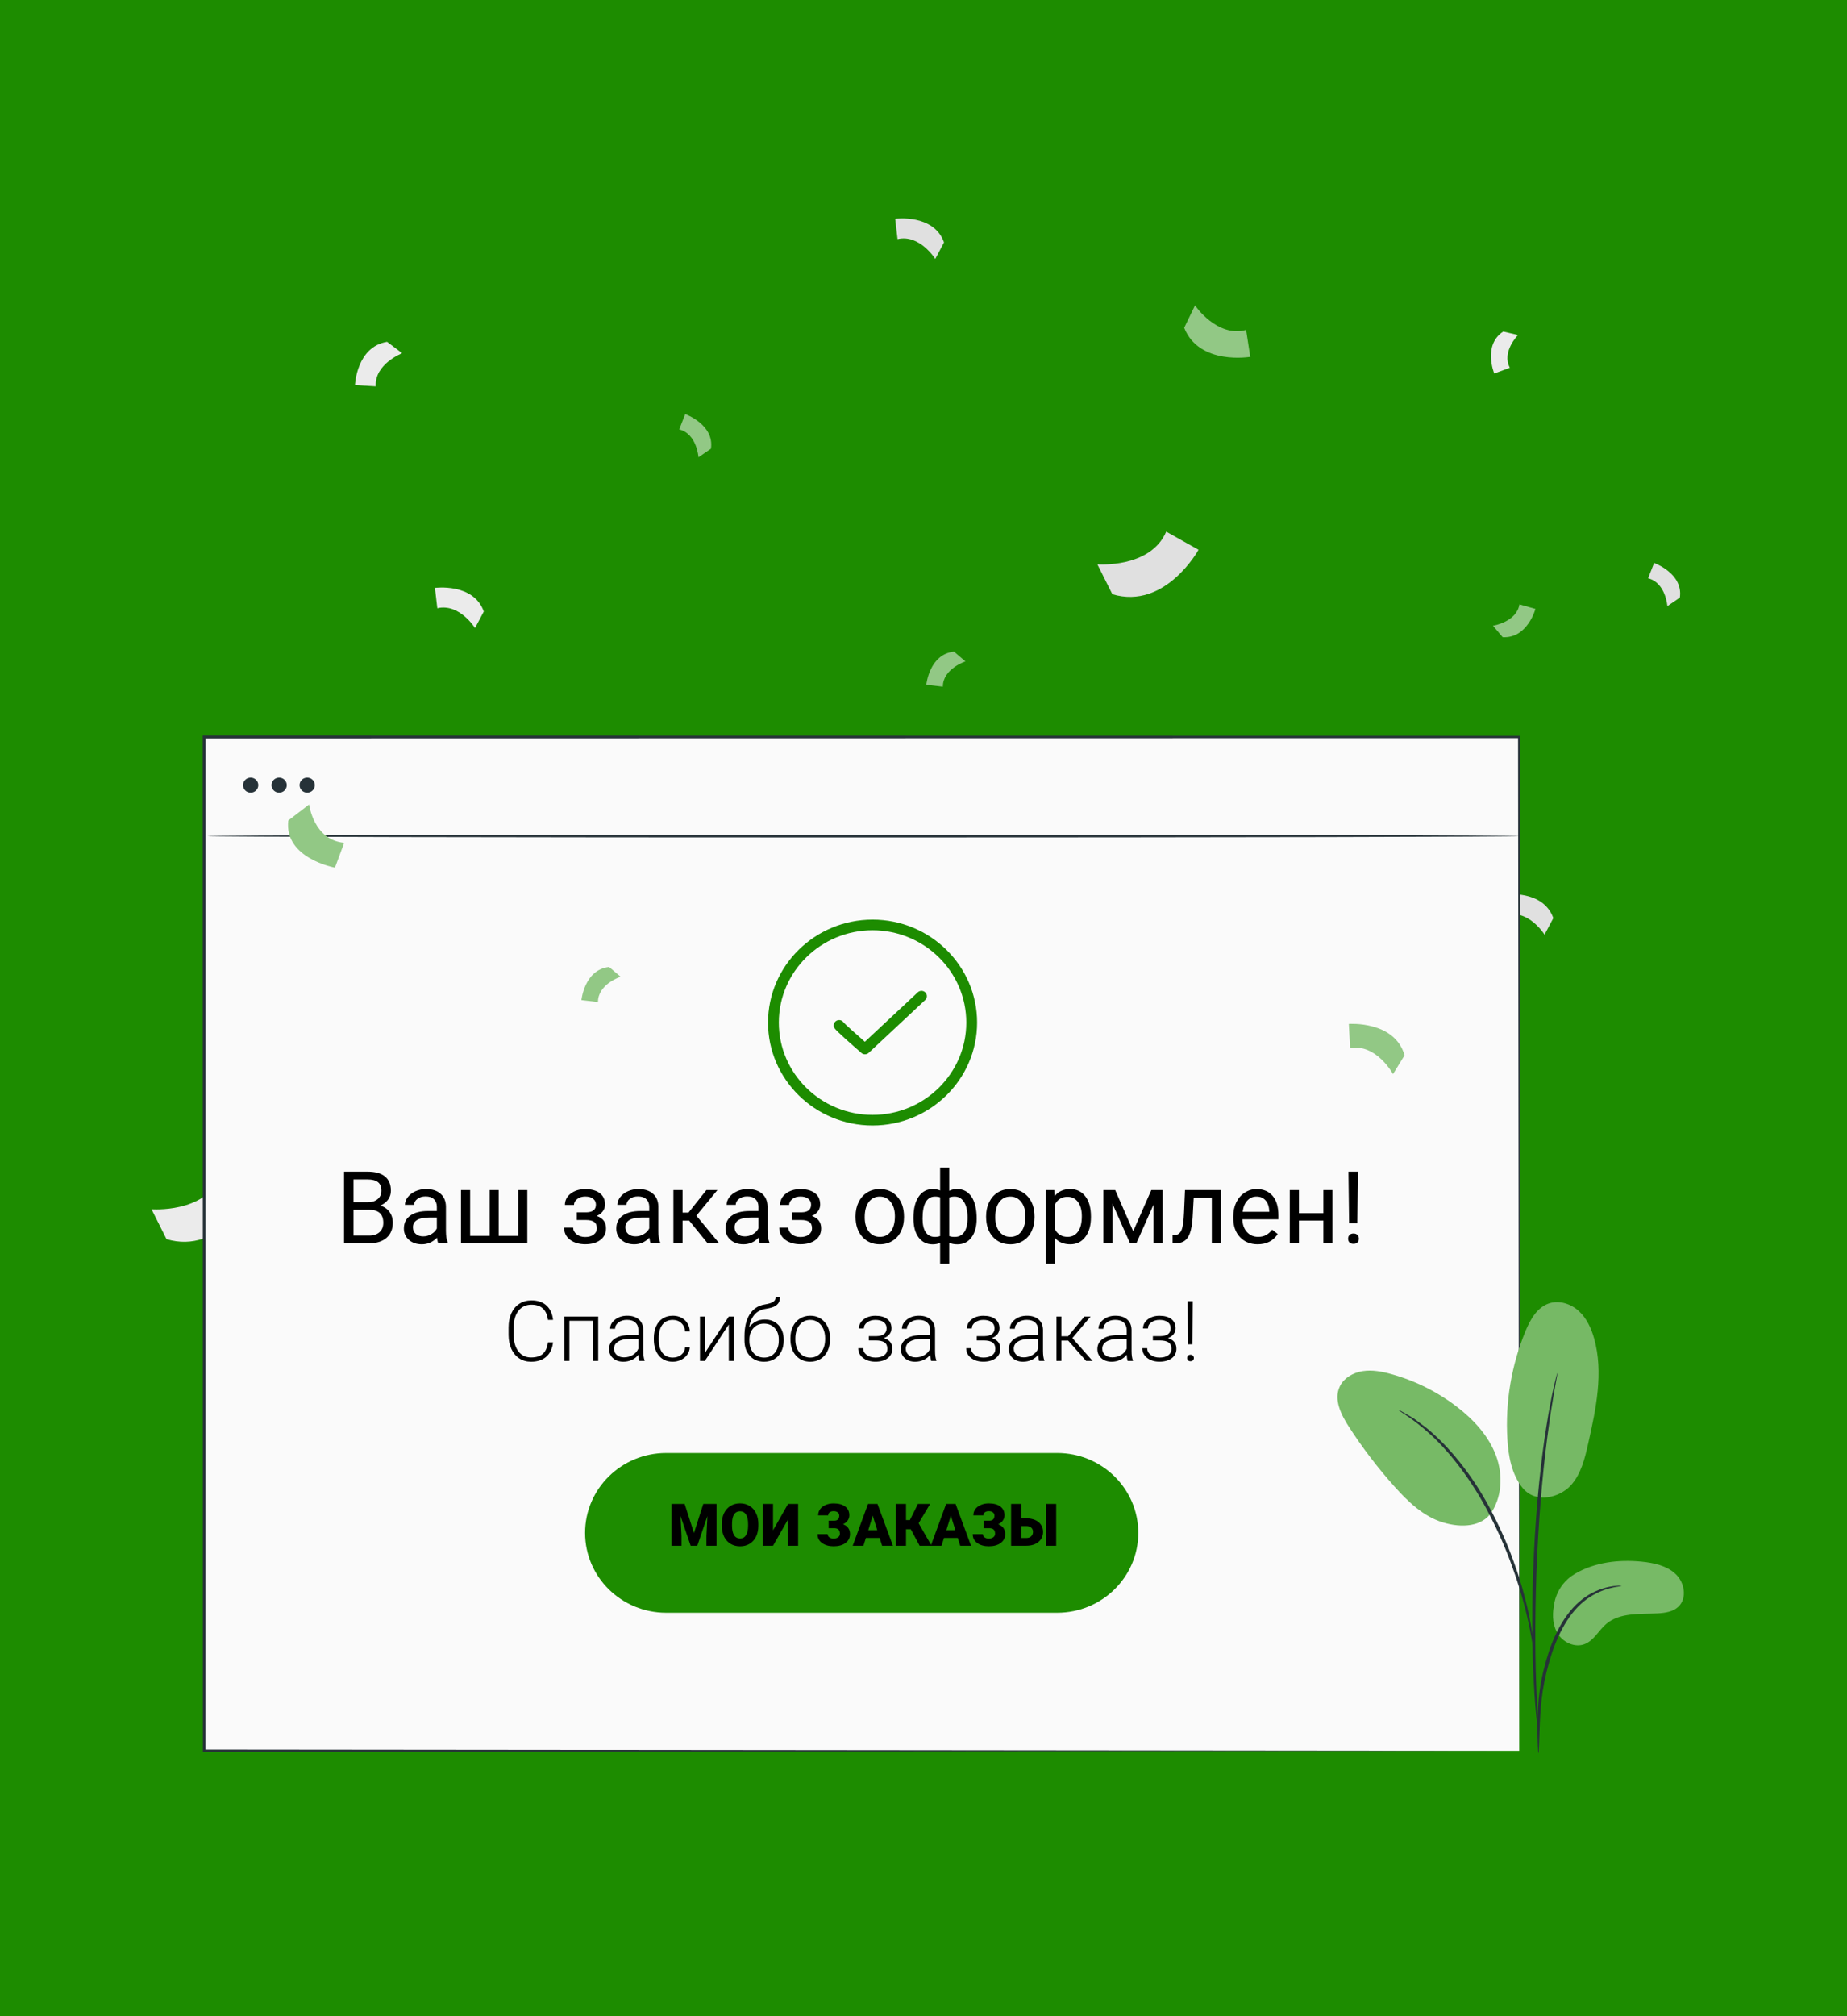 <svg width="220" height="240" viewBox="0 0 220 240" fill="none" xmlns="http://www.w3.org/2000/svg">
<rect width="220" height="240" fill="#1D8C00"/>
<path d="M52.4 118.419C51.215 114.289 45.761 114.69 45.761 114.69L45.91 117.562C49.064 117.027 51.024 120.663 51.024 120.663L52.4 118.419Z" fill="#E0E0E0"/>
<path d="M132.496 70.738C138.823 72.624 142.76 65.444 142.76 65.444L138.911 63.285C137.029 67.684 130.709 67.175 130.709 67.175L132.496 70.738Z" fill="#E0E0E0"/>
<path d="M185.02 109.285C183.795 105.851 179.201 106.474 179.201 106.474L179.482 108.897C182.121 108.28 183.975 111.256 183.975 111.256L185.02 109.285Z" fill="#E0E0E0"/>
<path d="M112.446 28.855C111.222 25.422 106.628 26.044 106.628 26.044L106.909 28.467C109.548 27.851 111.401 30.826 111.401 30.826L112.446 28.855Z" fill="#E0E0E0"/>
<path d="M57.626 72.791C56.402 69.358 51.808 69.98 51.808 69.98L52.088 72.402C54.728 71.785 56.581 74.761 56.581 74.761L57.626 72.791Z" fill="#EBEBEB"/>
<path d="M46.108 40.691C42.459 41.281 42.283 45.841 42.283 45.841L44.757 45.99C44.599 43.325 47.899 42.047 47.899 42.047L46.108 40.691Z" fill="#EBEBEB"/>
<path d="M19.837 147.506C26.164 149.393 30.1 142.211 30.1 142.211L26.251 140.053C24.368 144.451 18.049 143.943 18.049 143.943L19.837 147.506Z" fill="#EBEBEB"/>
<path d="M200.09 71.135C200.518 68.252 197.023 67.014 197.023 67.014L196.308 68.836C198.413 69.364 198.605 72.152 198.605 72.152L200.09 71.135Z" fill="#E0E0E0"/>
<path d="M179.054 39.469C176.587 41.081 177.984 44.467 177.984 44.467L179.839 43.775C178.833 41.881 180.814 39.879 180.814 39.879L179.054 39.469Z" fill="#EBEBEB"/>
<path d="M180.958 87.736H24.314V208.401H180.958V87.736Z" fill="#FAFAFA"/>
<path d="M180.958 208.401C180.957 207.268 180.903 160.53 180.819 87.736L180.957 87.872C136.319 87.88 82.391 87.89 24.327 87.901H24.314L24.48 87.736C24.474 131.249 24.468 172.395 24.463 208.401L24.313 208.253C117.305 208.341 179.64 208.4 180.958 208.401C179.641 208.402 117.305 208.461 24.314 208.549H24.164V208.401C24.159 172.395 24.153 131.249 24.146 87.736V87.571H24.314H24.328C82.391 87.582 136.32 87.591 180.958 87.6H181.097V87.736C181.013 160.53 180.959 207.269 180.958 208.401Z" fill="#263238"/>
<path d="M125.92 191.975H79.352C74.016 191.975 69.69 187.719 69.69 182.468C69.69 177.217 74.016 172.96 79.352 172.96H125.92C131.256 172.96 135.582 177.217 135.582 182.468C135.582 187.719 131.256 191.975 125.92 191.975Z" fill="#1D8C00"/>
<path d="M81.55 179.023L82.661 182.486L83.769 179.023H85.348V184H84.144V182.838L84.261 180.459L83.058 184H82.265L81.058 180.456L81.174 182.838V184H79.975V179.023H81.55ZM90.328 181.614C90.328 182.1 90.238 182.529 90.058 182.903C89.878 183.277 89.621 183.565 89.289 183.768C88.958 183.968 88.581 184.068 88.157 184.068C87.733 184.068 87.357 183.972 87.029 183.778C86.701 183.582 86.445 183.303 86.26 182.94C86.078 182.578 85.982 182.162 85.973 181.693V181.413C85.973 180.925 86.062 180.495 86.24 180.124C86.42 179.75 86.676 179.462 87.009 179.259C87.344 179.056 87.724 178.955 88.15 178.955C88.572 178.955 88.948 179.055 89.278 179.256C89.609 179.456 89.865 179.742 90.047 180.114C90.232 180.483 90.325 180.907 90.328 181.385V181.614ZM89.107 181.406C89.107 180.911 89.024 180.536 88.858 180.281C88.694 180.024 88.458 179.895 88.15 179.895C87.549 179.895 87.231 180.346 87.197 181.249L87.193 181.614C87.193 182.102 87.274 182.477 87.436 182.739C87.598 183.001 87.838 183.132 88.157 183.132C88.46 183.132 88.694 183.003 88.858 182.746C89.022 182.488 89.105 182.118 89.107 181.635V181.406ZM93.865 179.023H95.065V184H93.865V180.862L92.078 184H90.878V179.023H92.078V182.165L93.865 179.023ZM99.966 180.404C99.966 180.247 99.905 180.121 99.782 180.025C99.661 179.929 99.497 179.881 99.29 179.881C99.096 179.881 98.94 179.928 98.821 180.021C98.705 180.113 98.647 180.233 98.647 180.384H97.451C97.451 180.11 97.528 179.865 97.683 179.649C97.84 179.432 98.061 179.264 98.346 179.143C98.631 179.02 98.945 178.958 99.29 178.958C99.882 178.958 100.342 179.083 100.67 179.331C101.001 179.579 101.166 179.927 101.166 180.374C101.166 180.601 101.099 180.81 100.964 180.999C100.832 181.186 100.649 181.334 100.414 181.443C100.683 181.539 100.888 181.685 101.029 181.881C101.173 182.075 101.245 182.316 101.245 182.605C101.245 183.052 101.067 183.408 100.711 183.672C100.356 183.934 99.882 184.065 99.29 184.065C98.74 184.065 98.285 183.936 97.922 183.679C97.56 183.419 97.379 183.066 97.379 182.619H98.582C98.582 182.767 98.648 182.893 98.78 182.995C98.912 183.095 99.082 183.146 99.29 183.146C99.513 183.146 99.694 183.093 99.833 182.988C99.972 182.883 100.042 182.747 100.042 182.578C100.042 182.332 99.982 182.159 99.864 182.059C99.745 181.956 99.572 181.905 99.344 181.905H98.705V181.016H99.385C99.773 181.005 99.966 180.801 99.966 180.404ZM104.779 183.07H103.135L102.848 184H101.566L103.391 179.023H104.519L106.358 184H105.069L104.779 183.07ZM103.422 182.144H104.492L103.955 180.418L103.422 182.144ZM108.484 182.031H107.917V184H106.717V179.023H107.917V180.948H108.378L109.335 179.023H110.788L109.42 181.32L110.959 184H109.54L108.484 182.031ZM114.083 183.07H112.438L112.151 184H110.87L112.695 179.023H113.823L115.662 184H114.373L114.083 183.07ZM112.726 182.144H113.795L113.259 180.418L112.726 182.144ZM118.451 180.404C118.451 180.247 118.389 180.121 118.266 180.025C118.145 179.929 117.981 179.881 117.774 179.881C117.58 179.881 117.424 179.928 117.306 180.021C117.189 180.113 117.131 180.233 117.131 180.384H115.935C115.935 180.11 116.013 179.865 116.167 179.649C116.325 179.432 116.546 179.264 116.831 179.143C117.115 179.02 117.43 178.958 117.774 178.958C118.366 178.958 118.827 179.083 119.155 179.331C119.485 179.579 119.65 179.927 119.65 180.374C119.65 180.601 119.583 180.81 119.449 180.999C119.317 181.186 119.133 181.334 118.898 181.443C119.167 181.539 119.372 181.685 119.514 181.881C119.657 182.075 119.729 182.316 119.729 182.605C119.729 183.052 119.551 183.408 119.196 183.672C118.84 183.934 118.366 184.065 117.774 184.065C117.225 184.065 116.769 183.936 116.407 183.679C116.044 183.419 115.863 183.066 115.863 182.619H117.066C117.066 182.767 117.133 182.893 117.265 182.995C117.397 183.095 117.567 183.146 117.774 183.146C117.997 183.146 118.178 183.093 118.317 182.988C118.456 182.883 118.526 182.747 118.526 182.578C118.526 182.332 118.467 182.159 118.348 182.059C118.23 181.956 118.056 181.905 117.829 181.905H117.189V181.016H117.87C118.257 181.005 118.451 180.801 118.451 180.404ZM121.636 180.736H122.255C122.649 180.736 122.998 180.803 123.301 180.938C123.604 181.072 123.836 181.262 123.998 181.508C124.162 181.752 124.244 182.032 124.244 182.349C124.244 182.839 124.062 183.237 123.697 183.542C123.335 183.847 122.847 184 122.234 184H120.433V179.023H121.636V180.736ZM125.803 184H124.606V179.023H125.803V184ZM121.636 181.659V183.077H122.251C122.495 183.077 122.688 183.009 122.829 182.872C122.973 182.735 123.044 182.559 123.044 182.342C123.044 182.137 122.974 181.972 122.833 181.847C122.691 181.721 122.495 181.659 122.245 181.659H121.636Z" fill="black"/>
<path d="M103.934 133.973C97.068 133.973 91.483 128.477 91.483 121.722C91.483 114.966 97.069 109.471 103.934 109.471C110.799 109.471 116.384 114.967 116.384 121.722C116.384 128.477 110.799 133.973 103.934 133.973ZM103.934 110.735C97.777 110.735 92.768 115.664 92.768 121.722C92.768 127.781 97.777 132.709 103.934 132.709C110.09 132.709 115.099 127.781 115.099 121.722C115.099 115.664 110.09 110.735 103.934 110.735Z" fill="#1D8C00"/>
<path d="M103.031 125.498C102.879 125.498 102.728 125.445 102.606 125.34C101.517 124.397 99.654 122.763 99.415 122.41C99.219 122.119 99.299 121.727 99.593 121.533C99.885 121.341 100.277 121.416 100.477 121.698C100.651 121.913 101.831 122.976 103.015 124.009L109.319 118.121C109.575 117.88 109.982 117.89 110.227 118.144C110.471 118.397 110.461 118.798 110.203 119.038L103.472 125.325C103.349 125.44 103.19 125.498 103.031 125.498Z" fill="#1D8C00"/>
<path d="M180.958 99.524C180.958 99.615 145.977 99.689 102.836 99.689C59.68 99.689 24.707 99.615 24.707 99.524C24.707 99.434 59.68 99.36 102.836 99.36C145.977 99.359 180.958 99.433 180.958 99.524Z" fill="#263238"/>
<path d="M29.857 94.359C30.359 94.359 30.766 93.958 30.766 93.464C30.766 92.97 30.359 92.57 29.857 92.57C29.355 92.57 28.948 92.97 28.948 93.464C28.948 93.958 29.355 94.359 29.857 94.359Z" fill="#263238"/>
<path d="M33.249 94.359C33.751 94.359 34.158 93.958 34.158 93.464C34.158 92.97 33.751 92.57 33.249 92.57C32.747 92.57 32.34 92.97 32.34 93.464C32.34 93.958 32.747 94.359 33.249 94.359Z" fill="#263238"/>
<path d="M37.499 93.464C37.499 93.959 37.091 94.359 36.59 94.359C36.087 94.359 35.681 93.958 35.681 93.464C35.681 92.97 36.088 92.57 36.59 92.57C37.092 92.569 37.499 92.97 37.499 93.464Z" fill="#263238"/>
<path d="M181.329 177.085C182.953 179.087 185.805 178.214 187.066 176.853C188.327 175.492 188.776 173.604 189.18 171.805C190.103 167.695 191.022 163.387 189.881 159.33C189.54 158.117 188.995 156.921 188.059 156.064C187.123 155.206 185.739 154.748 184.525 155.144C183.089 155.615 182.272 157.078 181.701 158.457C180.025 162.512 179.283 166.938 179.547 171.308C179.67 173.349 180.052 175.473 181.329 177.085Z" fill="#77BA66"/>
<g opacity="0.2">
<g opacity="0.2">
<path opacity="0.2" d="M181.329 177.085C182.953 179.087 185.805 178.214 187.066 176.853C188.327 175.492 188.776 173.604 189.18 171.805C190.103 167.695 191.022 163.387 189.881 159.33C189.54 158.117 188.995 156.921 188.059 156.064C187.123 155.206 185.739 154.748 184.525 155.144C183.089 155.615 182.272 157.078 181.701 158.457C180.025 162.512 179.283 166.938 179.547 171.308C179.67 173.349 180.052 175.473 181.329 177.085Z" fill="black"/>
</g>
</g>
<path d="M187.589 187.345C189.947 185.957 192.807 185.618 195.54 185.891C197.008 186.038 198.551 186.371 199.609 187.385C200.667 188.398 200.976 190.276 199.899 191.27C199.258 191.862 198.321 192.003 197.443 192.048C195.324 192.154 192.95 191.933 191.338 193.292C190.418 194.066 189.852 195.296 188.721 195.719C187.613 196.133 186.298 195.556 185.634 194.59C184.971 193.625 184.871 192.372 185.078 191.225C185.078 191.226 185.215 188.744 187.589 187.345Z" fill="#77BA66"/>
<path d="M177.429 180.343C178.926 178.354 179.057 175.579 178.186 173.256C177.315 170.934 175.559 169.021 173.579 167.493C171.258 165.702 168.579 164.361 165.74 163.573C164.623 163.262 163.451 163.035 162.305 163.215C161.158 163.395 160.034 164.047 159.561 165.09C158.861 166.632 159.739 168.396 160.659 169.822C162.278 172.334 164.099 174.721 166.099 176.953C167.707 178.749 169.531 180.506 171.853 181.218C174.175 181.931 176.524 181.685 177.628 180.063" fill="#77BA66"/>
<path d="M183.249 208.684C183.277 208.684 183.3 208.342 183.322 207.724C183.347 207.027 183.377 206.152 183.413 205.111C183.466 204.01 183.545 202.7 183.763 201.264C183.98 199.833 184.364 198.272 184.883 196.681C185.424 195.097 186.115 193.647 186.956 192.468C187.789 191.285 188.791 190.404 189.751 189.873C190.708 189.332 191.58 189.082 192.186 188.957C192.799 188.857 193.142 188.787 193.14 188.761C193.139 188.734 192.792 188.751 192.159 188.807C191.534 188.887 190.622 189.101 189.612 189.63C188.598 190.151 187.532 191.048 186.656 192.257C185.771 193.462 185.054 194.946 184.502 196.558C183.974 198.176 183.599 199.752 183.398 201.214C183.197 202.673 183.147 203.996 183.13 205.103C183.116 206.211 183.142 207.106 183.166 207.724C183.192 208.342 183.221 208.684 183.249 208.684Z" fill="#263238"/>
<path d="M183.302 206.674C183.315 206.673 183.315 206.52 183.299 206.231C183.277 205.899 183.249 205.481 183.215 204.969C183.142 203.873 183.041 202.287 182.976 200.325C182.824 196.403 182.821 190.975 183.103 184.992C183.389 179.006 183.931 173.605 184.491 169.719C184.62 168.745 184.756 167.868 184.889 167.099C185.012 166.329 185.117 165.665 185.225 165.126C185.315 164.62 185.388 164.208 185.447 163.881C185.493 163.595 185.511 163.443 185.498 163.44C185.484 163.437 185.44 163.583 185.368 163.864C185.29 164.187 185.192 164.595 185.072 165.097C184.941 165.631 184.813 166.293 184.668 167.061C184.515 167.829 184.359 168.705 184.211 169.678C183.578 173.563 182.99 178.975 182.703 184.973C182.421 190.969 182.469 196.41 182.694 200.337C182.796 202.302 182.94 203.888 183.06 204.982C183.125 205.493 183.178 205.909 183.22 206.239C183.26 206.526 183.288 206.675 183.302 206.674Z" fill="#263238"/>
<path d="M182.66 196.215C182.687 196.212 182.653 195.744 182.566 194.896C182.463 194.052 182.265 192.834 181.927 191.348C181.574 189.867 181.101 188.111 180.413 186.214C179.752 184.309 178.88 182.261 177.806 180.191C175.697 176.02 172.979 172.672 170.671 170.636C170.126 170.092 169.532 169.712 169.053 169.333C168.806 169.152 168.586 168.971 168.365 168.829C168.144 168.698 167.937 168.576 167.746 168.464C167.001 168.028 166.585 167.799 166.572 167.823C166.513 167.913 168.238 168.772 170.479 170.841C172.71 172.906 175.357 176.234 177.449 180.369C178.514 182.423 179.389 184.45 180.065 186.336C180.767 188.213 181.265 189.949 181.651 191.413C182.023 192.882 182.261 194.085 182.411 194.919C182.546 195.755 182.633 196.217 182.66 196.215Z" fill="#263238"/>
<path d="M167.302 125.614C166.116 121.484 160.662 121.885 160.662 121.885L160.812 124.757C163.965 124.221 165.925 127.858 165.925 127.858L167.302 125.614Z" fill="#92C885"/>
<path d="M113.632 77.565C110.687 77.873 110.335 81.511 110.335 81.511L112.306 81.741C112.303 79.603 115 78.729 115 78.729L113.632 77.565Z" fill="#92C885"/>
<path d="M141.05 39.022C142.847 43.526 148.921 42.478 148.921 42.478L148.427 39.273C144.95 40.218 142.341 36.353 142.341 36.353L141.05 39.022Z" fill="#92C885"/>
<path d="M72.552 115.104C69.607 115.411 69.255 119.049 69.255 119.049L71.226 119.279C71.222 117.141 73.92 116.267 73.92 116.267L72.552 115.104Z" fill="#92C885"/>
<path d="M84.684 53.413C85.112 50.53 81.618 49.292 81.618 49.292L80.902 51.114C83.008 51.642 83.2 54.43 83.2 54.43L84.684 53.413Z" fill="#92C885"/>
<path d="M34.341 97.666C33.812 102.187 39.898 103.282 39.898 103.282L40.997 100.324C37.346 99.999 36.818 95.766 36.818 95.766L34.341 97.666Z" fill="#92C885"/>
<path d="M178.988 75.851C181.945 76.017 182.89 72.483 182.89 72.483L180.984 71.942C180.635 74.052 177.829 74.485 177.829 74.485L178.988 75.851Z" fill="#92C885"/>
<path d="M40.981 148V139.469H43.77C44.696 139.469 45.392 139.66 45.856 140.043C46.325 140.426 46.56 140.992 46.56 141.742C46.56 142.141 46.446 142.494 46.22 142.803C45.993 143.107 45.685 143.344 45.294 143.512C45.755 143.641 46.118 143.887 46.384 144.25C46.653 144.609 46.788 145.039 46.788 145.539C46.788 146.305 46.54 146.906 46.044 147.344C45.548 147.781 44.847 148 43.94 148H40.981ZM42.106 144.01V147.08H43.964C44.487 147.08 44.899 146.945 45.2 146.676C45.505 146.402 45.657 146.027 45.657 145.551C45.657 144.523 45.099 144.01 43.981 144.01H42.106ZM42.106 143.107H43.806C44.298 143.107 44.69 142.984 44.983 142.738C45.28 142.492 45.429 142.158 45.429 141.736C45.429 141.268 45.292 140.928 45.019 140.717C44.745 140.502 44.329 140.395 43.77 140.395H42.106V143.107ZM52.202 148C52.14 147.875 52.089 147.652 52.05 147.332C51.546 147.855 50.944 148.117 50.245 148.117C49.62 148.117 49.106 147.941 48.704 147.59C48.306 147.234 48.106 146.785 48.106 146.242C48.106 145.582 48.356 145.07 48.856 144.707C49.36 144.34 50.067 144.156 50.977 144.156H52.032V143.658C52.032 143.279 51.919 142.979 51.692 142.756C51.466 142.529 51.132 142.416 50.69 142.416C50.304 142.416 49.98 142.514 49.718 142.709C49.456 142.904 49.325 143.141 49.325 143.418H48.235C48.235 143.102 48.347 142.797 48.569 142.504C48.796 142.207 49.101 141.973 49.483 141.801C49.87 141.629 50.294 141.543 50.755 141.543C51.485 141.543 52.058 141.727 52.472 142.094C52.886 142.457 53.101 142.959 53.116 143.6V146.518C53.116 147.1 53.19 147.562 53.339 147.906V148H52.202ZM50.403 147.174C50.743 147.174 51.065 147.086 51.37 146.91C51.675 146.734 51.895 146.506 52.032 146.225V144.924H51.183C49.855 144.924 49.19 145.312 49.19 146.09C49.19 146.43 49.304 146.695 49.53 146.887C49.757 147.078 50.048 147.174 50.403 147.174ZM55.999 141.66V147.115H58.319V141.66H59.403V147.115H61.718V141.66H62.808V148H54.909V141.66H55.999ZM70.981 143.395C70.981 143.098 70.868 142.863 70.642 142.691C70.415 142.516 70.105 142.428 69.71 142.428C69.327 142.428 69.007 142.527 68.749 142.727C68.495 142.926 68.368 143.16 68.368 143.43H67.29C67.29 142.879 67.52 142.428 67.981 142.076C68.442 141.725 69.019 141.549 69.71 141.549C70.452 141.549 71.03 141.709 71.444 142.029C71.858 142.346 72.065 142.799 72.065 143.389C72.065 143.674 71.98 143.936 71.808 144.174C71.636 144.412 71.392 144.602 71.075 144.742C71.814 144.992 72.183 145.484 72.183 146.219C72.183 146.801 71.958 147.262 71.509 147.602C71.06 147.941 70.46 148.111 69.71 148.111C68.98 148.111 68.376 147.934 67.899 147.578C67.427 147.219 67.19 146.734 67.19 146.125H68.269C68.269 146.434 68.405 146.699 68.679 146.922C68.956 147.141 69.3 147.25 69.71 147.25C70.124 147.25 70.458 147.154 70.712 146.963C70.966 146.771 71.093 146.523 71.093 146.219C71.093 145.863 70.985 145.609 70.77 145.457C70.56 145.301 70.23 145.223 69.78 145.223H68.696V144.309H69.874C70.612 144.289 70.981 143.984 70.981 143.395ZM77.503 148C77.44 147.875 77.39 147.652 77.351 147.332C76.847 147.855 76.245 148.117 75.546 148.117C74.921 148.117 74.407 147.941 74.005 147.59C73.606 147.234 73.407 146.785 73.407 146.242C73.407 145.582 73.657 145.07 74.157 144.707C74.661 144.34 75.368 144.156 76.278 144.156H77.333V143.658C77.333 143.279 77.22 142.979 76.993 142.756C76.767 142.529 76.433 142.416 75.991 142.416C75.605 142.416 75.28 142.514 75.019 142.709C74.757 142.904 74.626 143.141 74.626 143.418H73.536C73.536 143.102 73.647 142.797 73.87 142.504C74.097 142.207 74.401 141.973 74.784 141.801C75.171 141.629 75.595 141.543 76.056 141.543C76.786 141.543 77.358 141.727 77.772 142.094C78.186 142.457 78.401 142.959 78.417 143.6V146.518C78.417 147.1 78.491 147.562 78.64 147.906V148H77.503ZM75.704 147.174C76.044 147.174 76.366 147.086 76.671 146.91C76.976 146.734 77.196 146.506 77.333 146.225V144.924H76.483C75.155 144.924 74.491 145.312 74.491 146.09C74.491 146.43 74.605 146.695 74.831 146.887C75.058 147.078 75.349 147.174 75.704 147.174ZM82.091 145.299H81.3V148H80.21V141.66H81.3V144.344H82.009L84.142 141.66H85.454L82.946 144.707L85.665 148H84.288L82.091 145.299ZM90.511 148C90.448 147.875 90.397 147.652 90.358 147.332C89.855 147.855 89.253 148.117 88.554 148.117C87.929 148.117 87.415 147.941 87.013 147.59C86.614 147.234 86.415 146.785 86.415 146.242C86.415 145.582 86.665 145.07 87.165 144.707C87.669 144.34 88.376 144.156 89.286 144.156H90.341V143.658C90.341 143.279 90.228 142.979 90.001 142.756C89.774 142.529 89.44 142.416 88.999 142.416C88.612 142.416 88.288 142.514 88.026 142.709C87.765 142.904 87.634 143.141 87.634 143.418H86.544C86.544 143.102 86.655 142.797 86.878 142.504C87.105 142.207 87.409 141.973 87.792 141.801C88.179 141.629 88.603 141.543 89.064 141.543C89.794 141.543 90.366 141.727 90.78 142.094C91.194 142.457 91.409 142.959 91.425 143.6V146.518C91.425 147.1 91.499 147.562 91.647 147.906V148H90.511ZM88.712 147.174C89.052 147.174 89.374 147.086 89.679 146.91C89.983 146.734 90.204 146.506 90.341 146.225V144.924H89.491C88.163 144.924 87.499 145.312 87.499 146.09C87.499 146.43 87.612 146.695 87.839 146.887C88.065 147.078 88.356 147.174 88.712 147.174ZM96.61 143.395C96.61 143.098 96.497 142.863 96.27 142.691C96.044 142.516 95.733 142.428 95.339 142.428C94.956 142.428 94.636 142.527 94.378 142.727C94.124 142.926 93.997 143.16 93.997 143.43H92.919C92.919 142.879 93.149 142.428 93.61 142.076C94.071 141.725 94.647 141.549 95.339 141.549C96.081 141.549 96.659 141.709 97.073 142.029C97.487 142.346 97.694 142.799 97.694 143.389C97.694 143.674 97.608 143.936 97.436 144.174C97.265 144.412 97.02 144.602 96.704 144.742C97.442 144.992 97.811 145.484 97.811 146.219C97.811 146.801 97.587 147.262 97.138 147.602C96.689 147.941 96.089 148.111 95.339 148.111C94.608 148.111 94.005 147.934 93.528 147.578C93.056 147.219 92.819 146.734 92.819 146.125H93.897C93.897 146.434 94.034 146.699 94.308 146.922C94.585 147.141 94.929 147.25 95.339 147.25C95.753 147.25 96.087 147.154 96.341 146.963C96.595 146.771 96.722 146.523 96.722 146.219C96.722 145.863 96.614 145.609 96.399 145.457C96.189 145.301 95.858 145.223 95.409 145.223H94.325V144.309H95.503C96.241 144.289 96.61 143.984 96.61 143.395ZM101.907 144.771C101.907 144.15 102.028 143.592 102.271 143.096C102.517 142.6 102.856 142.217 103.29 141.947C103.728 141.678 104.226 141.543 104.784 141.543C105.647 141.543 106.345 141.842 106.876 142.439C107.411 143.037 107.679 143.832 107.679 144.824V144.9C107.679 145.518 107.56 146.072 107.321 146.564C107.087 147.053 106.749 147.434 106.308 147.707C105.87 147.98 105.366 148.117 104.796 148.117C103.937 148.117 103.239 147.818 102.704 147.221C102.173 146.623 101.907 145.832 101.907 144.848V144.771ZM102.997 144.9C102.997 145.604 103.159 146.168 103.483 146.594C103.812 147.02 104.249 147.232 104.796 147.232C105.347 147.232 105.784 147.018 106.108 146.588C106.433 146.154 106.595 145.549 106.595 144.771C106.595 144.076 106.429 143.514 106.097 143.084C105.769 142.65 105.331 142.434 104.784 142.434C104.249 142.434 103.817 142.646 103.489 143.072C103.161 143.498 102.997 144.107 102.997 144.9ZM108.804 144.947C108.804 143.889 109.009 143.057 109.419 142.451C109.829 141.846 110.392 141.543 111.106 141.543C111.438 141.543 111.729 141.6 111.979 141.713V139H113.063V141.748C113.337 141.611 113.657 141.543 114.024 141.543C114.743 141.543 115.308 141.846 115.718 142.451C116.128 143.057 116.333 143.93 116.333 145.07C116.333 146.004 116.128 146.746 115.718 147.297C115.312 147.848 114.751 148.123 114.036 148.123C113.657 148.123 113.333 148.061 113.063 147.936V150.438H111.979V147.953C111.722 148.066 111.427 148.123 111.095 148.123C110.384 148.123 109.823 147.848 109.413 147.297C109.007 146.746 108.804 145.992 108.804 145.035V144.947ZM115.249 144.947C115.249 144.15 115.112 143.533 114.839 143.096C114.565 142.654 114.188 142.434 113.708 142.434C113.462 142.434 113.247 142.473 113.063 142.551V147.139C113.239 147.205 113.458 147.238 113.72 147.238C114.204 147.238 114.579 147.051 114.845 146.676C115.114 146.301 115.249 145.725 115.249 144.947ZM109.888 145.07C109.888 145.781 110.015 146.32 110.269 146.688C110.522 147.055 110.888 147.238 111.364 147.238C111.591 147.238 111.796 147.203 111.979 147.133V142.533C111.815 142.467 111.614 142.434 111.376 142.434C110.899 142.434 110.532 142.646 110.274 143.072C110.017 143.498 109.888 144.164 109.888 145.07ZM117.458 144.771C117.458 144.15 117.579 143.592 117.821 143.096C118.067 142.6 118.407 142.217 118.841 141.947C119.278 141.678 119.776 141.543 120.335 141.543C121.198 141.543 121.896 141.842 122.427 142.439C122.962 143.037 123.229 143.832 123.229 144.824V144.9C123.229 145.518 123.11 146.072 122.872 146.564C122.638 147.053 122.3 147.434 121.858 147.707C121.421 147.98 120.917 148.117 120.347 148.117C119.487 148.117 118.79 147.818 118.255 147.221C117.724 146.623 117.458 145.832 117.458 144.848V144.771ZM118.548 144.9C118.548 145.604 118.71 146.168 119.034 146.594C119.362 147.02 119.8 147.232 120.347 147.232C120.897 147.232 121.335 147.018 121.659 146.588C121.983 146.154 122.146 145.549 122.146 144.771C122.146 144.076 121.979 143.514 121.647 143.084C121.319 142.65 120.882 142.434 120.335 142.434C119.8 142.434 119.368 142.646 119.04 143.072C118.712 143.498 118.548 144.107 118.548 144.9ZM129.944 144.9C129.944 145.865 129.724 146.643 129.282 147.232C128.841 147.822 128.243 148.117 127.489 148.117C126.72 148.117 126.114 147.873 125.673 147.385V150.438H124.589V141.66H125.579L125.632 142.363C126.073 141.816 126.687 141.543 127.472 141.543C128.233 141.543 128.835 141.83 129.276 142.404C129.722 142.979 129.944 143.777 129.944 144.801V144.9ZM128.86 144.777C128.86 144.062 128.708 143.498 128.403 143.084C128.099 142.67 127.681 142.463 127.149 142.463C126.493 142.463 126.001 142.754 125.673 143.336V146.365C125.997 146.943 126.493 147.232 127.161 147.232C127.681 147.232 128.093 147.027 128.397 146.617C128.706 146.203 128.86 145.59 128.86 144.777ZM134.978 146.564L137.134 141.66H138.487V148H137.403V143.389L135.353 148H134.603L132.511 143.289V148H131.427V141.66H132.833L134.978 146.564ZM145.431 141.66V148H144.341V142.557H142.185L142.056 144.93C141.985 146.02 141.802 146.799 141.505 147.268C141.212 147.736 140.745 147.98 140.104 148H139.671V147.045L139.981 147.021C140.333 146.982 140.585 146.779 140.737 146.412C140.89 146.045 140.987 145.365 141.03 144.373L141.147 141.66H145.431ZM149.802 148.117C148.942 148.117 148.243 147.836 147.704 147.273C147.165 146.707 146.896 145.951 146.896 145.006V144.807C146.896 144.178 147.015 143.617 147.253 143.125C147.495 142.629 147.831 142.242 148.261 141.965C148.694 141.684 149.163 141.543 149.667 141.543C150.491 141.543 151.132 141.814 151.589 142.357C152.046 142.9 152.274 143.678 152.274 144.689V145.141H147.979C147.995 145.766 148.177 146.271 148.524 146.658C148.876 147.041 149.321 147.232 149.86 147.232C150.243 147.232 150.567 147.154 150.833 146.998C151.099 146.842 151.331 146.635 151.53 146.377L152.192 146.893C151.661 147.709 150.864 148.117 149.802 148.117ZM149.667 142.434C149.229 142.434 148.862 142.594 148.565 142.914C148.269 143.23 148.085 143.676 148.015 144.25H151.19V144.168C151.159 143.617 151.011 143.191 150.745 142.891C150.479 142.586 150.12 142.434 149.667 142.434ZM158.714 148H157.63V145.293H154.718V148H153.628V141.66H154.718V144.408H157.63V141.66H158.714V148ZM161.673 145.592H160.694L160.618 139.469H161.755L161.673 145.592ZM160.577 147.455C160.577 147.279 160.63 147.133 160.735 147.016C160.845 146.895 161.005 146.834 161.216 146.834C161.427 146.834 161.587 146.895 161.696 147.016C161.806 147.133 161.86 147.279 161.86 147.455C161.86 147.631 161.806 147.777 161.696 147.895C161.587 148.008 161.427 148.064 161.216 148.064C161.005 148.064 160.845 148.008 160.735 147.895C160.63 147.777 160.577 147.631 160.577 147.455Z" fill="black"/>
<path d="M65.872 159.783C65.791 160.532 65.522 161.105 65.066 161.502C64.614 161.899 64.01 162.098 63.255 162.098C62.727 162.098 62.26 161.966 61.853 161.702C61.45 161.438 61.137 161.066 60.916 160.584C60.695 160.099 60.582 159.546 60.579 158.924V158.001C60.579 157.369 60.69 156.81 60.911 156.321C61.133 155.833 61.45 155.457 61.863 155.193C62.28 154.926 62.758 154.793 63.299 154.793C64.061 154.793 64.661 155 65.101 155.413C65.543 155.823 65.8 156.391 65.872 157.117H65.267C65.117 155.91 64.461 155.306 63.299 155.306C62.654 155.306 62.14 155.547 61.756 156.028C61.375 156.51 61.185 157.176 61.185 158.025V158.895C61.185 159.715 61.37 160.369 61.741 160.857C62.116 161.346 62.62 161.59 63.255 161.59C63.883 161.59 64.357 161.44 64.676 161.141C64.995 160.838 65.192 160.385 65.267 159.783H65.872ZM71.253 162H70.667V157.22H67.82V162H67.234V156.717H71.253V162ZM76.155 162C76.097 161.834 76.059 161.588 76.043 161.263C75.838 161.53 75.576 161.736 75.257 161.883C74.941 162.026 74.606 162.098 74.251 162.098C73.743 162.098 73.331 161.956 73.016 161.673C72.703 161.39 72.547 161.032 72.547 160.599C72.547 160.084 72.76 159.677 73.186 159.378C73.616 159.078 74.213 158.929 74.978 158.929H76.038V158.328C76.038 157.951 75.921 157.654 75.686 157.439C75.455 157.221 75.117 157.112 74.671 157.112C74.264 157.112 73.927 157.216 73.66 157.425C73.393 157.633 73.26 157.884 73.26 158.177L72.674 158.172C72.674 157.752 72.869 157.389 73.26 157.083C73.65 156.774 74.13 156.619 74.7 156.619C75.289 156.619 75.753 156.767 76.092 157.063C76.434 157.356 76.609 157.767 76.619 158.294V160.794C76.619 161.305 76.673 161.688 76.78 161.941V162H76.155ZM74.319 161.58C74.71 161.58 75.058 161.486 75.364 161.297C75.674 161.108 75.898 160.856 76.038 160.54V159.378H74.993C74.41 159.384 73.955 159.492 73.626 159.7C73.297 159.905 73.133 160.188 73.133 160.55C73.133 160.846 73.242 161.092 73.46 161.287C73.681 161.482 73.968 161.58 74.319 161.58ZM80.135 161.604C80.542 161.604 80.882 161.491 81.155 161.263C81.432 161.032 81.582 160.734 81.605 160.369H82.166C82.15 160.691 82.049 160.986 81.863 161.253C81.678 161.517 81.43 161.723 81.121 161.873C80.815 162.023 80.486 162.098 80.135 162.098C79.441 162.098 78.891 161.857 78.484 161.375C78.081 160.893 77.879 160.245 77.879 159.432V159.256C77.879 158.735 77.97 158.274 78.152 157.874C78.335 157.474 78.595 157.164 78.934 156.946C79.275 156.728 79.674 156.619 80.13 156.619C80.709 156.619 81.186 156.792 81.561 157.137C81.938 157.482 82.14 157.936 82.166 158.499H81.605C81.579 158.086 81.429 157.752 81.155 157.498C80.885 157.244 80.543 157.117 80.13 157.117C79.603 157.117 79.192 157.308 78.899 157.688C78.61 158.069 78.465 158.603 78.465 159.29V159.461C78.465 160.135 78.61 160.66 78.899 161.038C79.192 161.416 79.604 161.604 80.135 161.604ZM86.81 156.717H87.395V162H86.81V157.659L83.958 162H83.377V156.717H83.958V161.062L86.81 156.717ZM91.092 157.068C91.762 157.068 92.306 157.288 92.723 157.728C93.139 158.164 93.348 158.743 93.348 159.466V159.593C93.348 160.071 93.252 160.503 93.06 160.887C92.871 161.268 92.597 161.565 92.239 161.78C91.884 161.992 91.476 162.098 91.014 162.098C90.317 162.098 89.752 161.867 89.319 161.404C88.89 160.939 88.675 160.319 88.675 159.544V159.075C88.675 157.981 88.883 157.107 89.3 156.453C89.716 155.799 90.309 155.408 91.077 155.281C91.562 155.203 91.902 155.097 92.098 154.964C92.296 154.83 92.395 154.648 92.395 154.417H92.898C92.898 154.69 92.841 154.917 92.728 155.096C92.614 155.275 92.443 155.42 92.215 155.53C91.987 155.638 91.639 155.729 91.17 155.804C90.633 155.888 90.2 156.118 89.871 156.492C89.546 156.863 89.334 157.361 89.236 157.986C89.445 157.713 89.705 157.492 90.018 157.322C90.333 157.153 90.691 157.068 91.092 157.068ZM89.261 159.471V159.593C89.261 160.188 89.422 160.674 89.744 161.048C90.066 161.419 90.49 161.604 91.014 161.604C91.541 161.604 91.964 161.417 92.283 161.043C92.602 160.665 92.762 160.171 92.762 159.559V159.432C92.762 158.882 92.599 158.432 92.273 158.084C91.951 157.736 91.528 157.562 91.004 157.562C90.48 157.562 90.058 157.739 89.739 158.094C89.42 158.445 89.261 158.904 89.261 159.471ZM94.148 159.28C94.148 158.772 94.246 158.315 94.441 157.908C94.64 157.501 94.918 157.186 95.276 156.961C95.638 156.733 96.046 156.619 96.502 156.619C97.205 156.619 97.775 156.867 98.211 157.361C98.647 157.853 98.865 158.506 98.865 159.319V159.441C98.865 159.952 98.766 160.413 98.567 160.823C98.372 161.23 98.095 161.544 97.737 161.766C97.379 161.987 96.971 162.098 96.512 162.098C95.812 162.098 95.242 161.852 94.803 161.36C94.367 160.866 94.148 160.211 94.148 159.397V159.28ZM94.734 159.441C94.734 160.073 94.897 160.592 95.223 160.999C95.551 161.403 95.981 161.604 96.512 161.604C97.039 161.604 97.466 161.403 97.791 160.999C98.12 160.592 98.284 160.057 98.284 159.393V159.28C98.284 158.877 98.209 158.507 98.06 158.172C97.91 157.837 97.7 157.578 97.43 157.396C97.159 157.21 96.85 157.117 96.502 157.117C95.981 157.117 95.556 157.322 95.228 157.732C94.899 158.139 94.734 158.673 94.734 159.334V159.441ZM105.604 158.113C105.604 157.794 105.485 157.549 105.247 157.376C105.009 157.203 104.682 157.117 104.266 157.117C103.888 157.117 103.564 157.215 103.294 157.41C103.027 157.602 102.894 157.846 102.894 158.143H102.312C102.312 157.703 102.5 157.34 102.874 157.054C103.252 156.767 103.715 156.624 104.266 156.624C104.871 156.624 105.343 156.754 105.682 157.015C106.02 157.275 106.189 157.645 106.189 158.123C106.189 158.377 106.111 158.606 105.955 158.812C105.799 159.017 105.571 159.176 105.271 159.29C105.949 159.476 106.287 159.896 106.287 160.55C106.287 161.025 106.103 161.401 105.735 161.678C105.368 161.954 104.879 162.093 104.271 162.093C103.681 162.093 103.193 161.945 102.806 161.648C102.418 161.352 102.225 160.965 102.225 160.486H102.811C102.811 160.805 102.951 161.072 103.23 161.287C103.514 161.499 103.86 161.604 104.271 161.604C104.716 161.604 105.065 161.512 105.315 161.326C105.569 161.137 105.696 160.882 105.696 160.56C105.696 160.205 105.581 159.949 105.35 159.793C105.118 159.637 104.765 159.559 104.29 159.559H103.484V159.051H104.388C105.198 159.031 105.604 158.719 105.604 158.113ZM110.911 162C110.853 161.834 110.815 161.588 110.799 161.263C110.594 161.53 110.332 161.736 110.013 161.883C109.697 162.026 109.362 162.098 109.007 162.098C108.499 162.098 108.087 161.956 107.771 161.673C107.459 161.39 107.303 161.032 107.303 160.599C107.303 160.084 107.516 159.677 107.942 159.378C108.372 159.078 108.969 158.929 109.734 158.929H110.794V158.328C110.794 157.951 110.677 157.654 110.442 157.439C110.211 157.221 109.873 157.112 109.427 157.112C109.02 157.112 108.683 157.216 108.416 157.425C108.149 157.633 108.016 157.884 108.016 158.177L107.43 158.172C107.43 157.752 107.625 157.389 108.016 157.083C108.406 156.774 108.886 156.619 109.456 156.619C110.045 156.619 110.509 156.767 110.848 157.063C111.189 157.356 111.365 157.767 111.375 158.294V160.794C111.375 161.305 111.429 161.688 111.536 161.941V162H110.911ZM109.075 161.58C109.466 161.58 109.814 161.486 110.12 161.297C110.429 161.108 110.654 160.856 110.794 160.54V159.378H109.749C109.166 159.384 108.711 159.492 108.382 159.7C108.053 159.905 107.889 160.188 107.889 160.55C107.889 160.846 107.998 161.092 108.216 161.287C108.437 161.482 108.724 161.58 109.075 161.58ZM118.465 158.113C118.465 157.794 118.346 157.549 118.108 157.376C117.871 157.203 117.544 157.117 117.127 157.117C116.749 157.117 116.425 157.215 116.155 157.41C115.888 157.602 115.755 157.846 115.755 158.143H115.174C115.174 157.703 115.361 157.34 115.735 157.054C116.113 156.767 116.577 156.624 117.127 156.624C117.732 156.624 118.204 156.754 118.543 157.015C118.882 157.275 119.051 157.645 119.051 158.123C119.051 158.377 118.973 158.606 118.816 158.812C118.66 159.017 118.432 159.176 118.133 159.29C118.81 159.476 119.148 159.896 119.148 160.55C119.148 161.025 118.965 161.401 118.597 161.678C118.229 161.954 117.741 162.093 117.132 162.093C116.543 162.093 116.054 161.945 115.667 161.648C115.28 161.352 115.086 160.965 115.086 160.486H115.672C115.672 160.805 115.812 161.072 116.092 161.287C116.375 161.499 116.722 161.604 117.132 161.604C117.578 161.604 117.926 161.512 118.177 161.326C118.431 161.137 118.558 160.882 118.558 160.56C118.558 160.205 118.442 159.949 118.211 159.793C117.98 159.637 117.627 159.559 117.151 159.559H116.346V159.051H117.249C118.06 159.031 118.465 158.719 118.465 158.113ZM123.772 162C123.714 161.834 123.676 161.588 123.66 161.263C123.455 161.53 123.193 161.736 122.874 161.883C122.558 162.026 122.223 162.098 121.868 162.098C121.36 162.098 120.949 161.956 120.633 161.673C120.32 161.39 120.164 161.032 120.164 160.599C120.164 160.084 120.377 159.677 120.804 159.378C121.233 159.078 121.831 158.929 122.596 158.929H123.655V158.328C123.655 157.951 123.538 157.654 123.304 157.439C123.073 157.221 122.734 157.112 122.288 157.112C121.881 157.112 121.544 157.216 121.277 157.425C121.01 157.633 120.877 157.884 120.877 158.177L120.291 158.172C120.291 157.752 120.486 157.389 120.877 157.083C121.268 156.774 121.748 156.619 122.317 156.619C122.907 156.619 123.37 156.767 123.709 157.063C124.051 157.356 124.227 157.767 124.236 158.294V160.794C124.236 161.305 124.29 161.688 124.397 161.941V162H123.772ZM121.937 161.58C122.327 161.58 122.675 161.486 122.981 161.297C123.291 161.108 123.515 160.856 123.655 160.54V159.378H122.61C122.028 159.384 121.572 159.492 121.243 159.7C120.914 159.905 120.75 160.188 120.75 160.55C120.75 160.846 120.859 161.092 121.077 161.287C121.299 161.482 121.585 161.58 121.937 161.58ZM127.234 159.578H126.424V162H125.833V156.717H126.424V159.061H127.225L129.163 156.717H129.9L127.732 159.28L130.14 162H129.368L127.234 159.578ZM134.319 162C134.261 161.834 134.223 161.588 134.207 161.263C134.002 161.53 133.74 161.736 133.421 161.883C133.105 162.026 132.77 162.098 132.415 162.098C131.907 162.098 131.495 161.956 131.18 161.673C130.867 161.39 130.711 161.032 130.711 160.599C130.711 160.084 130.924 159.677 131.351 159.378C131.78 159.078 132.378 158.929 133.143 158.929H134.202V158.328C134.202 157.951 134.085 157.654 133.851 157.439C133.619 157.221 133.281 157.112 132.835 157.112C132.428 157.112 132.091 157.216 131.824 157.425C131.557 157.633 131.424 157.884 131.424 158.177L130.838 158.172C130.838 157.752 131.033 157.389 131.424 157.083C131.814 156.774 132.295 156.619 132.864 156.619C133.453 156.619 133.917 156.767 134.256 157.063C134.598 157.356 134.773 157.767 134.783 158.294V160.794C134.783 161.305 134.837 161.688 134.944 161.941V162H134.319ZM132.483 161.58C132.874 161.58 133.222 161.486 133.528 161.297C133.838 161.108 134.062 160.856 134.202 160.54V159.378H133.157C132.575 159.384 132.119 159.492 131.79 159.7C131.461 159.905 131.297 160.188 131.297 160.55C131.297 160.846 131.406 161.092 131.624 161.287C131.845 161.482 132.132 161.58 132.483 161.58ZM139.441 158.113C139.441 157.794 139.323 157.549 139.085 157.376C138.847 157.203 138.52 157.117 138.104 157.117C137.726 157.117 137.402 157.215 137.132 157.41C136.865 157.602 136.731 157.846 136.731 158.143H136.15C136.15 157.703 136.338 157.34 136.712 157.054C137.09 156.767 137.553 156.624 138.104 156.624C138.709 156.624 139.181 156.754 139.52 157.015C139.858 157.275 140.027 157.645 140.027 158.123C140.027 158.377 139.949 158.606 139.793 158.812C139.637 159.017 139.409 159.176 139.109 159.29C139.786 159.476 140.125 159.896 140.125 160.55C140.125 161.025 139.941 161.401 139.573 161.678C139.205 161.954 138.717 162.093 138.108 162.093C137.519 162.093 137.031 161.945 136.644 161.648C136.256 161.352 136.062 160.965 136.062 160.486H136.648C136.648 160.805 136.788 161.072 137.068 161.287C137.352 161.499 137.698 161.604 138.108 161.604C138.554 161.604 138.903 161.512 139.153 161.326C139.407 161.137 139.534 160.882 139.534 160.56C139.534 160.205 139.419 159.949 139.188 159.793C138.956 159.637 138.603 159.559 138.128 159.559H137.322V159.051H138.226C139.036 159.031 139.441 158.719 139.441 158.113ZM142.039 160.022H141.497L141.468 154.891H142.073L142.039 160.022ZM141.399 161.658C141.399 161.548 141.435 161.455 141.507 161.38C141.578 161.302 141.676 161.263 141.8 161.263C141.924 161.263 142.021 161.302 142.093 161.38C142.168 161.455 142.205 161.548 142.205 161.658C142.205 161.766 142.168 161.857 142.093 161.932C142.021 162.003 141.924 162.039 141.8 162.039C141.676 162.039 141.578 162.003 141.507 161.932C141.435 161.857 141.399 161.766 141.399 161.658Z" fill="black"/>
</svg>
